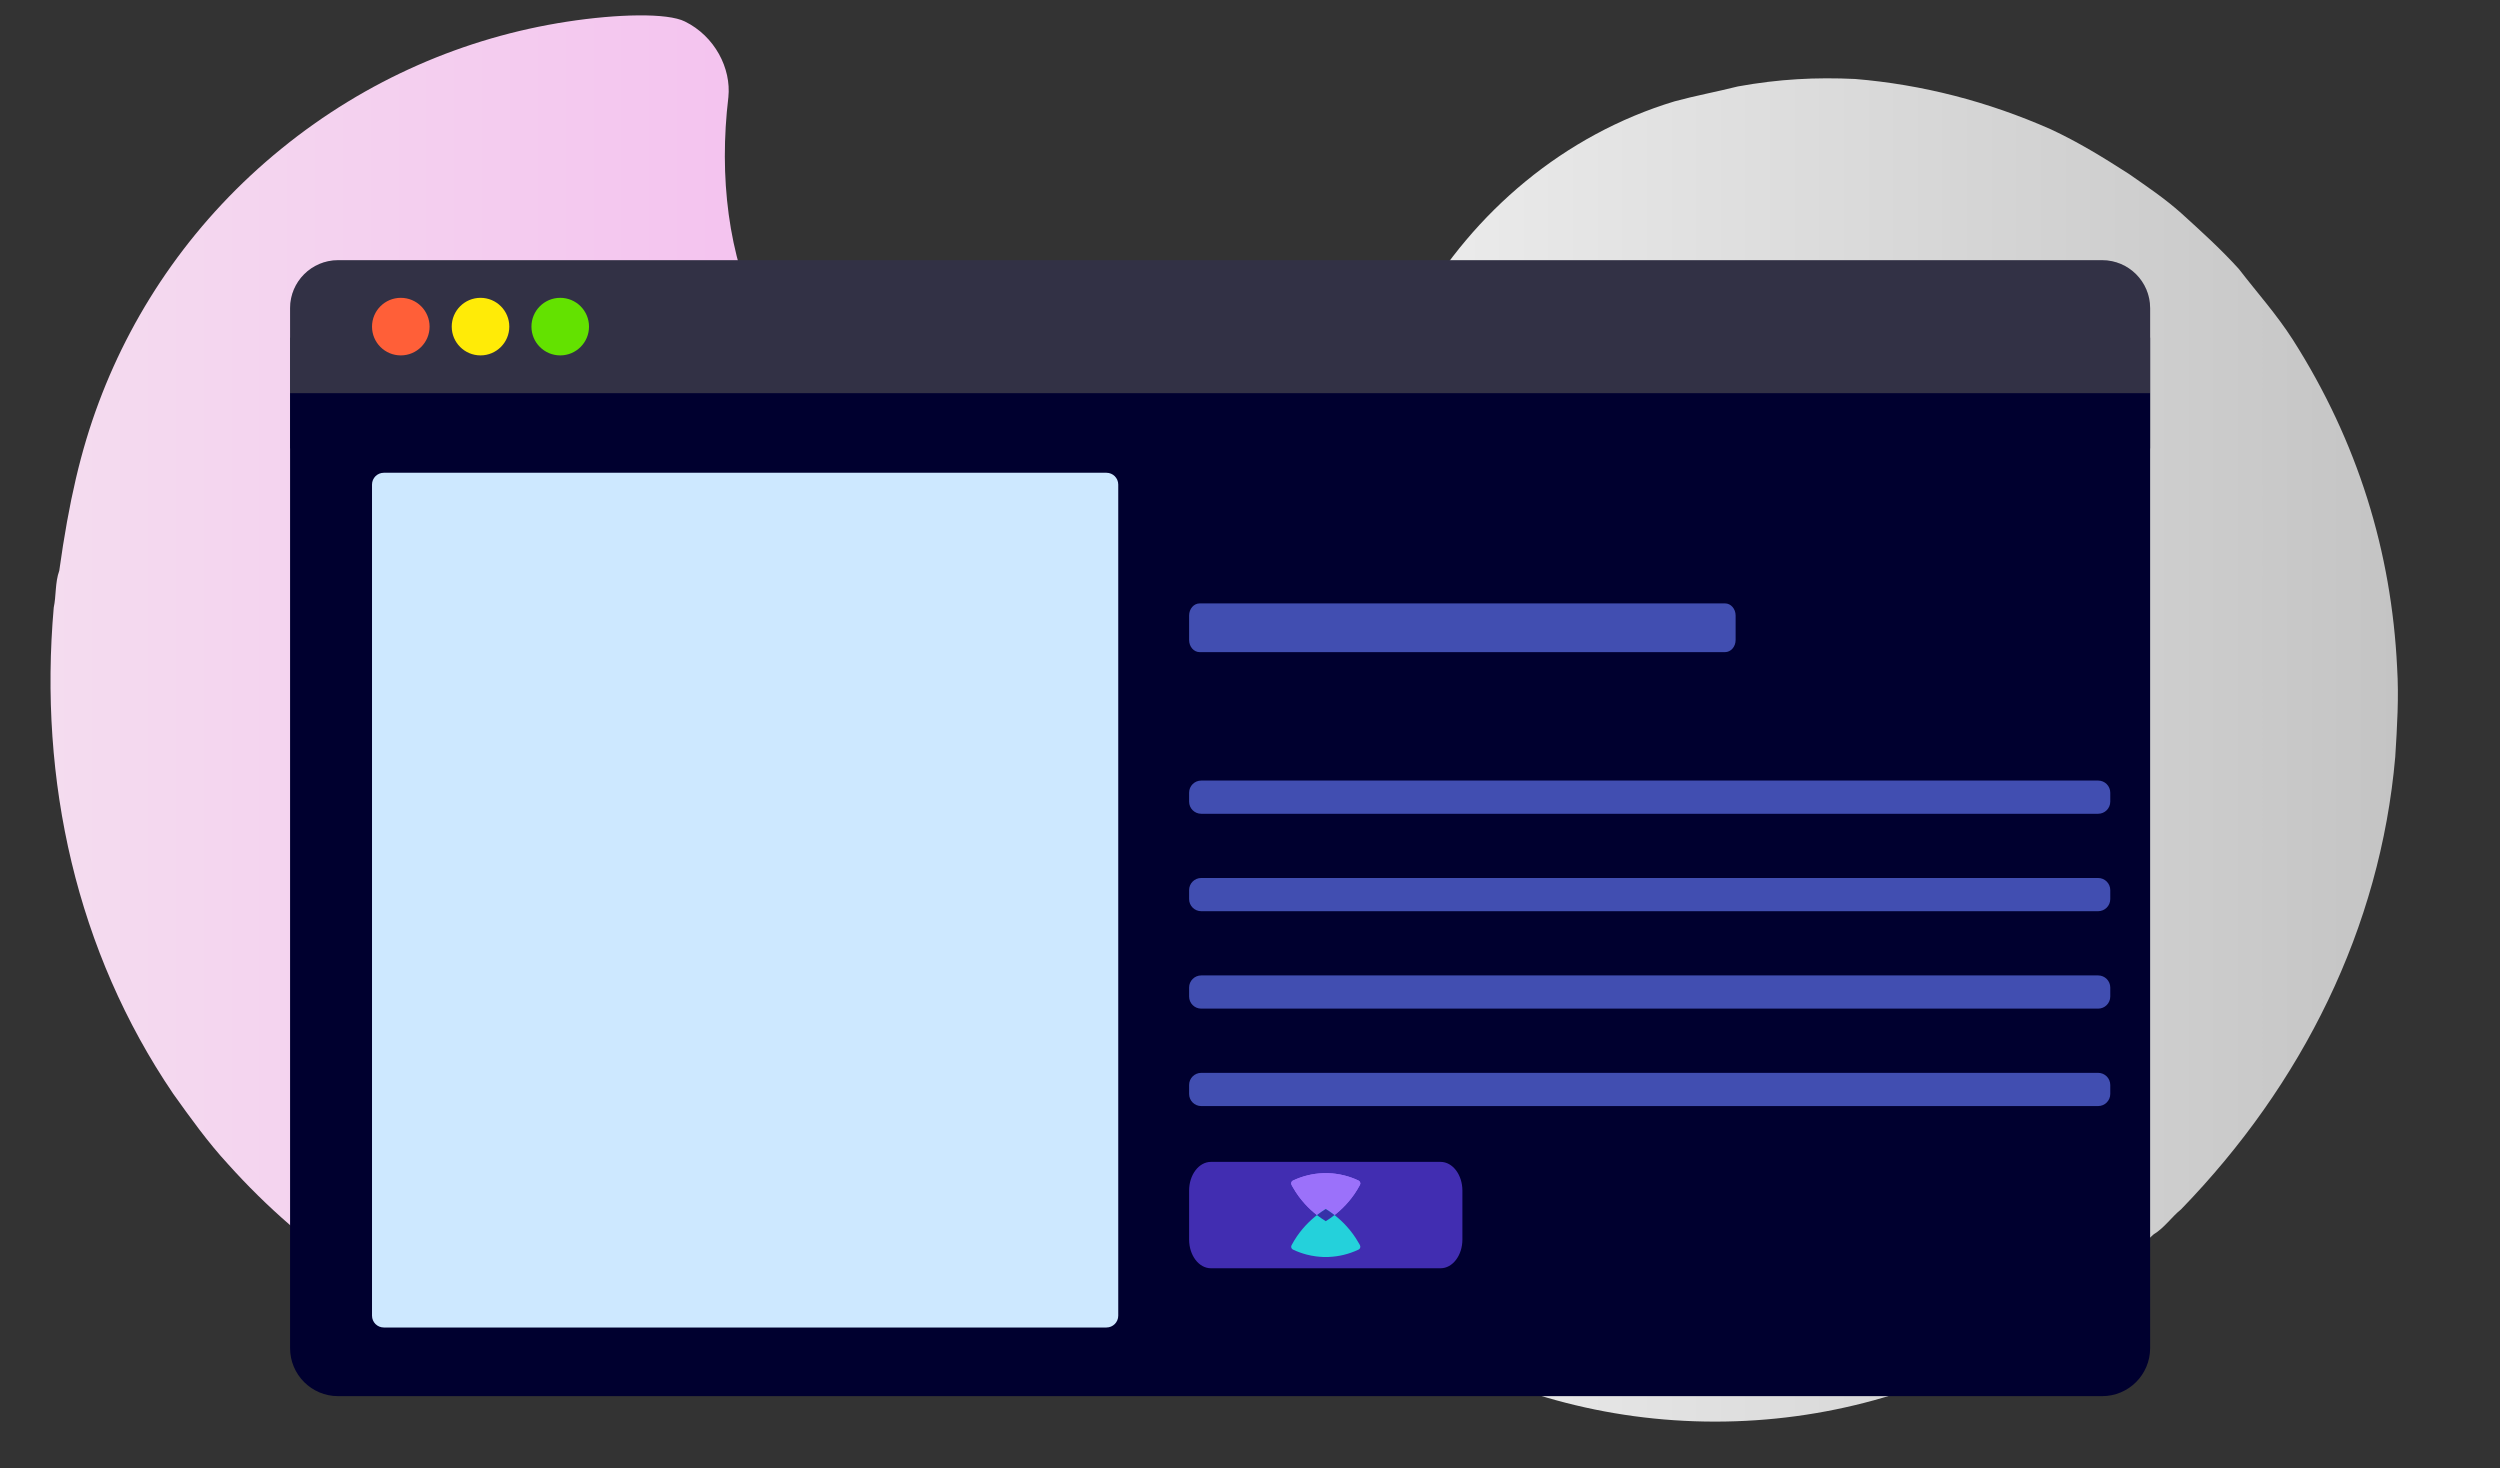 <?xml version="1.0" encoding="utf-8"?>
<!-- Generator: Adobe Illustrator 17.0.0, SVG Export Plug-In . SVG Version: 6.00 Build 0)  -->
<!DOCTYPE svg PUBLIC "-//W3C//DTD SVG 1.1//EN" "http://www.w3.org/Graphics/SVG/1.1/DTD/svg11.dtd">
<svg version="1.1" id="ac356da0-b129-4ca5-aecc-4700531dd101"
	 xmlns="http://www.w3.org/2000/svg" xmlns:xlink="http://www.w3.org/1999/xlink" x="0px" y="0px" width="1129px" height="663px"
	 viewBox="0 0 1129 663" enable-background="new 0 0 1129 663" xml:space="preserve">
<rect x="0" y="0" width="1129" height="663" fill="#333333" stroke="none"/>
<linearGradient id="SVGID_1_" gradientUnits="userSpaceOnUse" x1="22.811" y1="315.224" x2="551" y2="315.224">
	<stop  offset="0" style="stop-color:#F4DCEF"/>
	<stop  offset="1" style="stop-color:#F4B2EF"/>
</linearGradient>
<path fill="url(#SVGID_1_)" d="M472.714,245.301c83.218,61.636,103.279,186.245,44.751,272.88
	c-5.584,7.795-11.699,14.937-17.935,23.262c-12.229,14.284-24.746,25.55-38.977,36.042c-25.077,17.147-52.686,29.85-82.827,38.107
	c-13.5,3.394-26.227,5.073-40.136,6.632c-10.238,0.74-19.294,1.602-29.411,1.159c-12.483-0.686-23.783-1.251-36.144-3.12
	c-13.422-3.174-25.784-5.043-39.084-9.4c-52.02-17.307-95.073-46.244-129.932-85.099c-9.143-9.907-16.982-20.876-24.82-31.844
	C34.597,429.655,17.42,352.568,24.268,274.365c1.139-5.263,0.565-11.3,2.491-16.618c4.387-31.437,9.719-54.288,17.84-75.993
	c16.241-43.41,43.885-83.208,82.436-114.568S210.179,16.863,255.986,9.8C278.89,6.268,301.428,5.76,309.3,9.71
	c13.5,6.634,20.974,21.152,19.635,34.166c-8.606,72.044,17.052,142.233,88.912,165.185
	C433.865,217.925,452.559,229.29,472.714,245.301z"/>
<title>docu_tree</title>
<linearGradient id="SVGID_2_" gradientUnits="userSpaceOnUse" x1="593.652" y1="338.685" x2="1082.887" y2="338.685">
	<stop  offset="0" style="stop-color:#F0F0F0"/>
	<stop  offset="1" style="stop-color:#C4C4C4"/>
</linearGradient>
<path fill="url(#SVGID_2_)" d="M618.765,285.69c-25.662-100.328,37.41-209.652,137.483-239.926
	c9.25-2.523,18.501-4.205,28.592-6.728c18.501-3.364,35.32-4.205,52.98-3.364c30.274,2.523,59.708,10.091,88.3,22.706
	c12.614,5.887,23.547,12.614,35.32,20.183c8.41,5.887,15.978,10.932,23.547,17.66c9.25,8.41,17.66,15.978,26.07,25.229
	c8.41,10.932,16.819,20.183,24.388,31.956c29.433,46.252,44.571,95.869,47.093,148.008c0.841,13.455,0,26.911-0.841,40.366
	c-6.728,77.368-42.048,148.008-96.71,204.352c-4.205,3.364-7.569,8.41-12.419,11.319c-23.241,21.619-41.797,35.98-61.794,47.694
	C870.783,628.571,824.224,642,774.529,642c-49.696,0-96.255-13.429-136.247-36.856c-19.996-11.713-37.8-25.542-41.414-33.574
	c-6.286-13.666-2.923-29.644,6.328-38.895c52.139-50.457,76.527-121.097,35.265-184.249
	C631.628,331.442,624.298,310.829,618.765,285.69z"/>
<rect x="131" y="152.5" fill="#3F3D56" width="840" height="50"/>
<path fill="#00002F" d="M131,608.83c0,11.968,9.702,21.67,21.67,21.67l0,0h796.66c11.968,0,21.67-9.702,21.67-21.67l0,0V177.5H131
	V608.83z"/>
<path fill="#3F3D56" d="M949.33,117.5H152.67c-11.968,0-21.67,9.702-21.67,21.67l0,0v38.33h840v-38.33
	C971,127.202,961.298,117.5,949.33,117.5L949.33,117.5z"/>
<path opacity="0.2" enable-background="new    " d="M949.33,117.5H152.67c-11.968,0-21.67,9.702-21.67,21.67l0,0v38.33h840v-38.33
	C971,127.202,961.298,117.5,949.33,117.5L949.33,117.5z"/>
<circle fill="#FF5F38" cx="181" cy="147.5" r="13"/>
<circle fill="#FFEB07" cx="217" cy="147.5" r="13"/>
<circle fill="#63E200" cx="253" cy="147.5" r="13"/>
<path fill="#CDE8FF" d="M173.335,213.5h326.33c2.946,0,5.335,2.389,5.335,5.335v375.33c0,2.946-2.389,5.335-5.335,5.335h-326.33
	c-2.946,0-5.335-2.389-5.335-5.335v-375.33C168,215.889,170.389,213.5,173.335,213.5z"/>
<path fill="#414EB1" d="M541.759,272.5h237.288c2.628,0,4.759,2.452,4.759,5.476v11.047c0,3.025-2.131,5.476-4.759,5.476H541.759
	c-2.628,0-4.759-2.452-4.759-5.476v-11.047C537,274.952,539.131,272.5,541.759,272.5z"/>
<path fill="#414EB1" d="M542.476,352.5h405.047c3.025,0,5.476,2.452,5.476,5.476v4.047c0,3.025-2.452,5.476-5.476,5.476H542.476
	c-3.025,0-5.476-2.452-5.476-5.476v-4.047C537,354.952,539.452,352.5,542.476,352.5z"/>
<path fill="#414EB1" d="M542.476,396.5h405.047c3.025,0,5.476,2.452,5.476,5.476v4.047c0,3.025-2.452,5.476-5.476,5.476H542.476
	c-3.025,0-5.476-2.452-5.476-5.476v-4.047C537,398.952,539.452,396.5,542.476,396.5z"/>
<path fill="#414EB1" d="M542.476,440.5h405.047c3.025,0,5.476,2.452,5.476,5.476v4.047c0,3.025-2.452,5.476-5.476,5.476H542.476
	c-3.025,0-5.476-2.452-5.476-5.476v-4.047C537,442.952,539.452,440.5,542.476,440.5z"/>
<path fill="#414EB1" d="M542.476,484.5h405.047c3.025,0,5.476,2.452,5.476,5.476v4.047c0,3.025-2.452,5.476-5.476,5.476H542.476
	c-3.025,0-5.476-2.452-5.476-5.476v-4.047C537,486.952,539.452,484.5,542.476,484.5z"/>
<path fill="#412DB1" d="M546.856,524.707h103.709c5.444,0,9.856,5.814,9.856,12.985v22.071c0,7.172-4.413,12.985-9.856,12.985
	H546.856c-5.443,0-9.856-5.814-9.856-12.985v-22.071C537,530.52,541.413,524.707,546.856,524.707z"/>
<g>
	<path fill="#9B71FA" d="M583.111,534.579c0-0.099,0-0.199,0-0.298c0.006-0.025,0.015-0.051,0.019-0.076
		c0.082-0.503,0.344-0.867,0.812-1.087c2.169-1.02,4.414-1.82,6.745-2.378c2.121-0.509,4.271-0.815,6.45-0.912
		c0.169-0.008,0.341,0.009,0.507-0.04c0.711,0,1.421,0,2.132,0c0.135,0.049,0.277,0.028,0.415,0.034
		c1.026,0.044,2.049,0.134,3.067,0.27c1.374,0.183,2.732,0.449,4.074,0.797c2.133,0.554,4.194,1.307,6.186,2.25
		c0.331,0.157,0.556,0.408,0.692,0.744c0.049,0.121,0.064,0.25,0.099,0.375c0,0.122,0,0.245,0,0.367
		c-0.049,0.164-0.084,0.331-0.165,0.485c-0.732,1.386-1.539,2.726-2.424,4.019c-1.565,2.285-3.338,4.396-5.317,6.334
		c-0.89,0.872-1.814,1.705-2.775,2.497c-0.315,0.26-0.634,0.516-0.951,0.773c-0.033,0.02-0.068,0.036-0.097,0.059
		c-1.212,0.949-2.475,1.826-3.78,2.643c-0.071,0.044-0.117,0.038-0.183-0.003c-1.056-0.66-2.082-1.363-3.081-2.106
		c-0.266-0.198-0.52-0.412-0.798-0.594c-0.046-0.04-0.091-0.081-0.139-0.119c-1.915-1.508-3.693-3.161-5.33-4.967
		c-2.054-2.266-3.848-4.72-5.353-7.383C583.611,535.721,583.234,535.21,583.111,534.579z"/>
	<path fill="#9B71FA" d="M583.111,534.579c0-0.099,0-0.199,0-0.298c0.006-0.025,0.015-0.051,0.019-0.076
		c0.082-0.503,0.344-0.867,0.812-1.087c2.169-1.02,4.414-1.82,6.745-2.378c2.121-0.509,4.271-0.815,6.45-0.912
		c0.169-0.008,0.341,0.009,0.507-0.04c0.711,0,1.421,0,2.132,0c0.135,0.049,0.277,0.028,0.415,0.034
		c1.026,0.044,2.049,0.134,3.067,0.27c1.374,0.183,2.732,0.449,4.074,0.797c2.133,0.554,4.194,1.307,6.186,2.25
		c0.331,0.157,0.556,0.408,0.692,0.744c0.049,0.121,0.064,0.25,0.099,0.375c0,0.122,0,0.245,0,0.367
		c-0.049,0.164-0.084,0.331-0.165,0.485c-0.732,1.386-1.539,2.726-2.424,4.019c-1.565,2.285-3.338,4.396-5.317,6.334
		c-0.89,0.872-1.814,1.705-2.775,2.497c-0.315,0.26-0.634,0.516-0.951,0.773c-0.033,0.02-0.068,0.036-0.097,0.059
		c-1.212,0.949-2.475,1.826-3.78,2.643c-0.071,0.044-0.117,0.038-0.183-0.003c-1.056-0.66-2.082-1.363-3.081-2.106
		c-0.266-0.198-0.52-0.412-0.798-0.594c-0.046-0.04-0.091-0.081-0.139-0.119c-1.915-1.508-3.693-3.161-5.33-4.967
		c-2.054-2.266-3.848-4.72-5.353-7.383C583.611,535.721,583.234,535.21,583.111,534.579z"/>
	<path fill="#24D1DB" d="M614.31,562.875c0,0.099,0,0.199,0,0.298c-0.007,0.025-0.015,0.05-0.019,0.076
		c-0.082,0.503-0.344,0.867-0.812,1.087c-2.169,1.02-4.414,1.82-6.745,2.378c-2.121,0.509-4.271,0.815-6.45,0.912
		c-0.169,0.007-0.341-0.009-0.507,0.04c-0.711,0-1.421,0-2.132,0c-0.135-0.049-0.277-0.028-0.415-0.034
		c-1.026-0.044-2.049-0.134-3.067-0.27c-1.374-0.183-2.733-0.449-4.075-0.797c-2.133-0.554-4.194-1.307-6.186-2.25
		c-0.331-0.157-0.556-0.408-0.692-0.744c-0.049-0.121-0.064-0.25-0.099-0.375c0-0.122,0-0.245,0-0.367
		c0.049-0.164,0.084-0.331,0.165-0.485c0.732-1.386,1.539-2.726,2.424-4.019c1.565-2.285,3.338-4.396,5.317-6.334
		c0.89-0.872,1.814-1.705,2.775-2.497c0.315-0.26,0.634-0.516,0.951-0.773c0.032-0.02,0.067-0.036,0.097-0.059
		c1.212-0.949,2.475-1.826,3.78-2.643c0.071-0.044,0.117-0.038,0.183,0.003c1.056,0.66,2.082,1.363,3.081,2.105
		c0.266,0.198,0.52,0.412,0.798,0.594c0.046,0.04,0.091,0.081,0.139,0.119c1.915,1.508,3.693,3.161,5.33,4.967
		c2.054,2.266,3.848,4.72,5.353,7.383C613.811,561.733,614.188,562.245,614.31,562.875z"/>
	<path fill="#3632A8" d="M602.678,548.733c0.003-0.002,0.006-0.005,0.009-0.007l-0.004-0.003c-0.278-0.182-0.532-0.397-0.798-0.595
		c-0.999-0.743-2.025-1.446-3.081-2.105c-0.066-0.041-0.113-0.047-0.183-0.003c-1.305,0.817-2.568,1.694-3.78,2.643
		c-0.03,0.023-0.065,0.04-0.097,0.059c-0.003,0.002-0.006,0.005-0.009,0.007c0.001,0.001,0.002,0.002,0.002,0.002
		c0.279,0.183,0.533,0.398,0.799,0.596c0.999,0.743,2.025,1.446,3.081,2.106c0.066,0.041,0.113,0.047,0.183,0.003
		c1.305-0.817,2.568-1.694,3.78-2.643C602.61,548.769,602.645,548.753,602.678,548.733z"/>
</g>
</svg>
